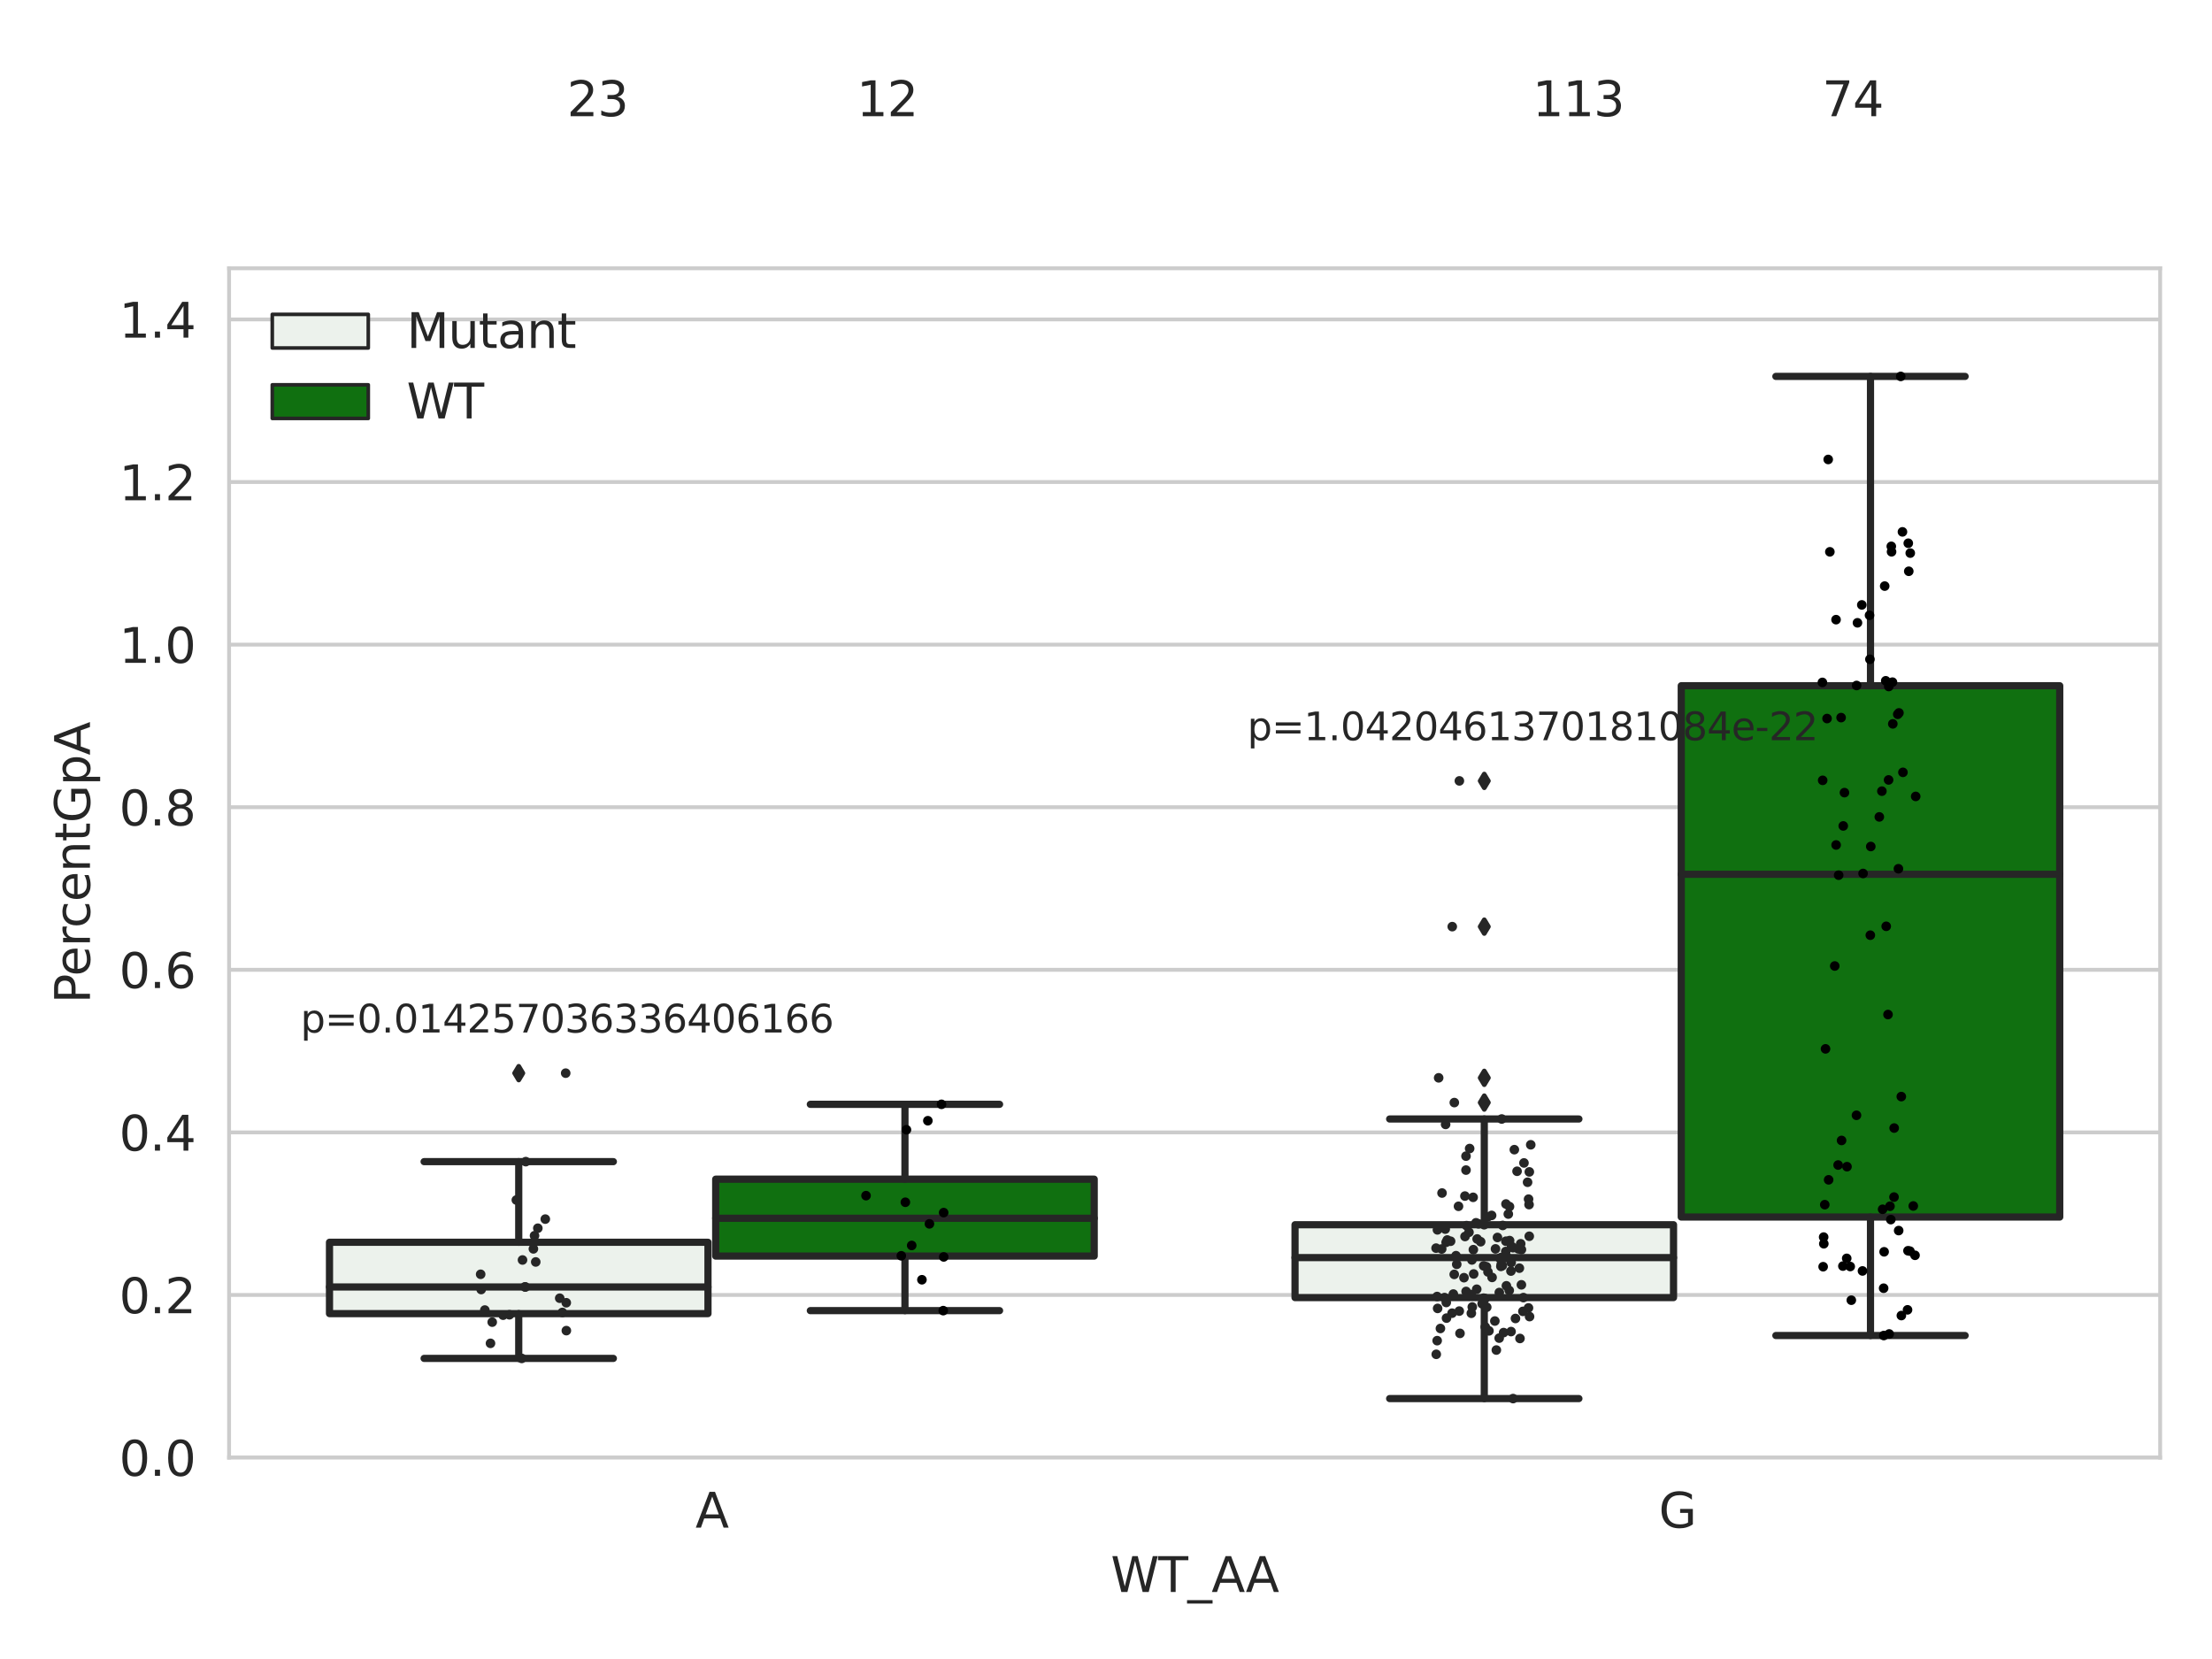 <?xml version="1.0" encoding="utf-8" standalone="no"?>
<!DOCTYPE svg PUBLIC "-//W3C//DTD SVG 1.1//EN"
  "http://www.w3.org/Graphics/SVG/1.1/DTD/svg11.dtd">
<svg xmlns:xlink="http://www.w3.org/1999/xlink" width="460.8pt" height="345.6pt" viewBox="0 0 460.8 345.6" xmlns="http://www.w3.org/2000/svg" version="1.1">
 <defs>
  <style type="text/css">*{stroke-linejoin: round; stroke-linecap: butt}</style>
 </defs>
 <g id="figure_1">
  <g id="patch_1">
   <path d="M 0 345.6 
L 460.8 345.6 
L 460.8 0 
L 0 0 
z
" style="fill: #ffffff"/>
  </g>
  <g id="axes_1">
   <g id="patch_2">
    <path d="M 47.72 303.64 
L 450 303.64 
L 450 55.889 
L 47.72 55.889 
z
" style="fill: #ffffff"/>
   </g>
   <g id="matplotlib.axis_1">
    <g id="xtick_1">
     <g id="text_1">
      <!-- A -->
      <g style="fill: #262626" transform="translate(144.87 318.238)scale(0.1 -0.1)">
       <defs>
        <path id="DejaVuSans-41" d="M 2188 4044 
L 1331 1722 
L 3047 1722 
L 2188 4044 
z
M 1831 4666 
L 2547 4666 
L 4325 0 
L 3669 0 
L 3244 1197 
L 1141 1197 
L 716 0 
L 50 0 
L 1831 4666 
z
" transform="scale(0.016)"/>
       </defs>
       <use xlink:href="#DejaVuSans-41"/>
      </g>
     </g>
    </g>
    <g id="xtick_2">
     <g id="text_2">
      <!-- G -->
      <g style="fill: #262626" transform="translate(345.556 318.238)scale(0.1 -0.1)">
       <defs>
        <path id="DejaVuSans-47" d="M 3809 666 
L 3809 1919 
L 2778 1919 
L 2778 2438 
L 4434 2438 
L 4434 434 
Q 4069 175 3628 42 
Q 3188 -91 2688 -91 
Q 1594 -91 976 548 
Q 359 1188 359 2328 
Q 359 3472 976 4111 
Q 1594 4750 2688 4750 
Q 3144 4750 3555 4637 
Q 3966 4525 4313 4306 
L 4313 3634 
Q 3963 3931 3569 4081 
Q 3175 4231 2741 4231 
Q 1884 4231 1454 3753 
Q 1025 3275 1025 2328 
Q 1025 1384 1454 906 
Q 1884 428 2741 428 
Q 3075 428 3337 486 
Q 3600 544 3809 666 
z
" transform="scale(0.016)"/>
       </defs>
       <use xlink:href="#DejaVuSans-47"/>
      </g>
     </g>
    </g>
    <g id="text_3">
     <!-- WT_AA -->
     <g style="fill: #262626" transform="translate(231.384 331.638)scale(0.1 -0.1)">
      <defs>
       <path id="DejaVuSans-57" d="M 213 4666 
L 850 4666 
L 1831 722 
L 2809 4666 
L 3519 4666 
L 4500 722 
L 5478 4666 
L 6119 4666 
L 4947 0 
L 4153 0 
L 3169 4050 
L 2175 0 
L 1381 0 
L 213 4666 
z
" transform="scale(0.016)"/>
       <path id="DejaVuSans-54" d="M -19 4666 
L 3928 4666 
L 3928 4134 
L 2272 4134 
L 2272 0 
L 1638 0 
L 1638 4134 
L -19 4134 
L -19 4666 
z
" transform="scale(0.016)"/>
       <path id="DejaVuSans-5f" d="M 3263 -1063 
L 3263 -1509 
L -63 -1509 
L -63 -1063 
L 3263 -1063 
z
" transform="scale(0.016)"/>
      </defs>
      <use xlink:href="#DejaVuSans-57"/>
      <use xlink:href="#DejaVuSans-54" x="98.877"/>
      <use xlink:href="#DejaVuSans-5f" x="159.961"/>
      <use xlink:href="#DejaVuSans-41" x="209.961"/>
      <use xlink:href="#DejaVuSans-41" x="281.119"/>
     </g>
    </g>
   </g>
   <g id="matplotlib.axis_2">
    <g id="ytick_1">
     <g id="line2d_1">
      <path d="M 47.72 303.64 
L 450 303.64 
" clip-path="url(#p8001ac0c06)" style="fill: none; stroke: #cccccc; stroke-width: 0.8; stroke-linecap: round"/>
     </g>
     <g id="text_4">
      <!-- 0.0 -->
      <g style="fill: #262626" transform="translate(24.817 307.439)scale(0.1 -0.1)">
       <defs>
        <path id="DejaVuSans-30" d="M 2034 4250 
Q 1547 4250 1301 3770 
Q 1056 3291 1056 2328 
Q 1056 1369 1301 889 
Q 1547 409 2034 409 
Q 2525 409 2770 889 
Q 3016 1369 3016 2328 
Q 3016 3291 2770 3770 
Q 2525 4250 2034 4250 
z
M 2034 4750 
Q 2819 4750 3233 4129 
Q 3647 3509 3647 2328 
Q 3647 1150 3233 529 
Q 2819 -91 2034 -91 
Q 1250 -91 836 529 
Q 422 1150 422 2328 
Q 422 3509 836 4129 
Q 1250 4750 2034 4750 
z
" transform="scale(0.016)"/>
        <path id="DejaVuSans-2e" d="M 684 794 
L 1344 794 
L 1344 0 
L 684 0 
L 684 794 
z
" transform="scale(0.016)"/>
       </defs>
       <use xlink:href="#DejaVuSans-30"/>
       <use xlink:href="#DejaVuSans-2e" x="63.623"/>
       <use xlink:href="#DejaVuSans-30" x="95.41"/>
      </g>
     </g>
    </g>
    <g id="ytick_2">
     <g id="line2d_2">
      <path d="M 47.72 269.769 
L 450 269.769 
" clip-path="url(#p8001ac0c06)" style="fill: none; stroke: #cccccc; stroke-width: 0.8; stroke-linecap: round"/>
     </g>
     <g id="text_5">
      <!-- 0.2 -->
      <g style="fill: #262626" transform="translate(24.817 273.568)scale(0.1 -0.1)">
       <defs>
        <path id="DejaVuSans-32" d="M 1228 531 
L 3431 531 
L 3431 0 
L 469 0 
L 469 531 
Q 828 903 1448 1529 
Q 2069 2156 2228 2338 
Q 2531 2678 2651 2914 
Q 2772 3150 2772 3378 
Q 2772 3750 2511 3984 
Q 2250 4219 1831 4219 
Q 1534 4219 1204 4116 
Q 875 4013 500 3803 
L 500 4441 
Q 881 4594 1212 4672 
Q 1544 4750 1819 4750 
Q 2544 4750 2975 4387 
Q 3406 4025 3406 3419 
Q 3406 3131 3298 2873 
Q 3191 2616 2906 2266 
Q 2828 2175 2409 1742 
Q 1991 1309 1228 531 
z
" transform="scale(0.016)"/>
       </defs>
       <use xlink:href="#DejaVuSans-30"/>
       <use xlink:href="#DejaVuSans-2e" x="63.623"/>
       <use xlink:href="#DejaVuSans-32" x="95.41"/>
      </g>
     </g>
    </g>
    <g id="ytick_3">
     <g id="line2d_3">
      <path d="M 47.72 235.898 
L 450 235.898 
" clip-path="url(#p8001ac0c06)" style="fill: none; stroke: #cccccc; stroke-width: 0.8; stroke-linecap: round"/>
     </g>
     <g id="text_6">
      <!-- 0.4 -->
      <g style="fill: #262626" transform="translate(24.817 239.697)scale(0.1 -0.1)">
       <defs>
        <path id="DejaVuSans-34" d="M 2419 4116 
L 825 1625 
L 2419 1625 
L 2419 4116 
z
M 2253 4666 
L 3047 4666 
L 3047 1625 
L 3713 1625 
L 3713 1100 
L 3047 1100 
L 3047 0 
L 2419 0 
L 2419 1100 
L 313 1100 
L 313 1709 
L 2253 4666 
z
" transform="scale(0.016)"/>
       </defs>
       <use xlink:href="#DejaVuSans-30"/>
       <use xlink:href="#DejaVuSans-2e" x="63.623"/>
       <use xlink:href="#DejaVuSans-34" x="95.41"/>
      </g>
     </g>
    </g>
    <g id="ytick_4">
     <g id="line2d_4">
      <path d="M 47.72 202.026 
L 450 202.026 
" clip-path="url(#p8001ac0c06)" style="fill: none; stroke: #cccccc; stroke-width: 0.8; stroke-linecap: round"/>
     </g>
     <g id="text_7">
      <!-- 0.6 -->
      <g style="fill: #262626" transform="translate(24.817 205.826)scale(0.1 -0.1)">
       <defs>
        <path id="DejaVuSans-36" d="M 2113 2584 
Q 1688 2584 1439 2293 
Q 1191 2003 1191 1497 
Q 1191 994 1439 701 
Q 1688 409 2113 409 
Q 2538 409 2786 701 
Q 3034 994 3034 1497 
Q 3034 2003 2786 2293 
Q 2538 2584 2113 2584 
z
M 3366 4563 
L 3366 3988 
Q 3128 4100 2886 4159 
Q 2644 4219 2406 4219 
Q 1781 4219 1451 3797 
Q 1122 3375 1075 2522 
Q 1259 2794 1537 2939 
Q 1816 3084 2150 3084 
Q 2853 3084 3261 2657 
Q 3669 2231 3669 1497 
Q 3669 778 3244 343 
Q 2819 -91 2113 -91 
Q 1303 -91 875 529 
Q 447 1150 447 2328 
Q 447 3434 972 4092 
Q 1497 4750 2381 4750 
Q 2619 4750 2861 4703 
Q 3103 4656 3366 4563 
z
" transform="scale(0.016)"/>
       </defs>
       <use xlink:href="#DejaVuSans-30"/>
       <use xlink:href="#DejaVuSans-2e" x="63.623"/>
       <use xlink:href="#DejaVuSans-36" x="95.41"/>
      </g>
     </g>
    </g>
    <g id="ytick_5">
     <g id="line2d_5">
      <path d="M 47.72 168.155 
L 450 168.155 
" clip-path="url(#p8001ac0c06)" style="fill: none; stroke: #cccccc; stroke-width: 0.8; stroke-linecap: round"/>
     </g>
     <g id="text_8">
      <!-- 0.8 -->
      <g style="fill: #262626" transform="translate(24.817 171.954)scale(0.1 -0.1)">
       <defs>
        <path id="DejaVuSans-38" d="M 2034 2216 
Q 1584 2216 1326 1975 
Q 1069 1734 1069 1313 
Q 1069 891 1326 650 
Q 1584 409 2034 409 
Q 2484 409 2743 651 
Q 3003 894 3003 1313 
Q 3003 1734 2745 1975 
Q 2488 2216 2034 2216 
z
M 1403 2484 
Q 997 2584 770 2862 
Q 544 3141 544 3541 
Q 544 4100 942 4425 
Q 1341 4750 2034 4750 
Q 2731 4750 3128 4425 
Q 3525 4100 3525 3541 
Q 3525 3141 3298 2862 
Q 3072 2584 2669 2484 
Q 3125 2378 3379 2068 
Q 3634 1759 3634 1313 
Q 3634 634 3220 271 
Q 2806 -91 2034 -91 
Q 1263 -91 848 271 
Q 434 634 434 1313 
Q 434 1759 690 2068 
Q 947 2378 1403 2484 
z
M 1172 3481 
Q 1172 3119 1398 2916 
Q 1625 2713 2034 2713 
Q 2441 2713 2670 2916 
Q 2900 3119 2900 3481 
Q 2900 3844 2670 4047 
Q 2441 4250 2034 4250 
Q 1625 4250 1398 4047 
Q 1172 3844 1172 3481 
z
" transform="scale(0.016)"/>
       </defs>
       <use xlink:href="#DejaVuSans-30"/>
       <use xlink:href="#DejaVuSans-2e" x="63.623"/>
       <use xlink:href="#DejaVuSans-38" x="95.41"/>
      </g>
     </g>
    </g>
    <g id="ytick_6">
     <g id="line2d_6">
      <path d="M 47.72 134.284 
L 450 134.284 
" clip-path="url(#p8001ac0c06)" style="fill: none; stroke: #cccccc; stroke-width: 0.8; stroke-linecap: round"/>
     </g>
     <g id="text_9">
      <!-- 1.0 -->
      <g style="fill: #262626" transform="translate(24.817 138.083)scale(0.1 -0.1)">
       <defs>
        <path id="DejaVuSans-31" d="M 794 531 
L 1825 531 
L 1825 4091 
L 703 3866 
L 703 4441 
L 1819 4666 
L 2450 4666 
L 2450 531 
L 3481 531 
L 3481 0 
L 794 0 
L 794 531 
z
" transform="scale(0.016)"/>
       </defs>
       <use xlink:href="#DejaVuSans-31"/>
       <use xlink:href="#DejaVuSans-2e" x="63.623"/>
       <use xlink:href="#DejaVuSans-30" x="95.41"/>
      </g>
     </g>
    </g>
    <g id="ytick_7">
     <g id="line2d_7">
      <path d="M 47.72 100.413 
L 450 100.413 
" clip-path="url(#p8001ac0c06)" style="fill: none; stroke: #cccccc; stroke-width: 0.8; stroke-linecap: round"/>
     </g>
     <g id="text_10">
      <!-- 1.2 -->
      <g style="fill: #262626" transform="translate(24.817 104.212)scale(0.1 -0.1)">
       <use xlink:href="#DejaVuSans-31"/>
       <use xlink:href="#DejaVuSans-2e" x="63.623"/>
       <use xlink:href="#DejaVuSans-32" x="95.41"/>
      </g>
     </g>
    </g>
    <g id="ytick_8">
     <g id="line2d_8">
      <path d="M 47.72 66.541 
L 450 66.541 
" clip-path="url(#p8001ac0c06)" style="fill: none; stroke: #cccccc; stroke-width: 0.8; stroke-linecap: round"/>
     </g>
     <g id="text_11">
      <!-- 1.4 -->
      <g style="fill: #262626" transform="translate(24.817 70.341)scale(0.1 -0.1)">
       <use xlink:href="#DejaVuSans-31"/>
       <use xlink:href="#DejaVuSans-2e" x="63.623"/>
       <use xlink:href="#DejaVuSans-34" x="95.41"/>
      </g>
     </g>
    </g>
    <g id="text_12">
     <!-- PercentGpA -->
     <g style="fill: #262626" transform="translate(18.737 209.041)rotate(-90)scale(0.1 -0.1)">
      <defs>
       <path id="DejaVuSans-50" d="M 1259 4147 
L 1259 2394 
L 2053 2394 
Q 2494 2394 2734 2622 
Q 2975 2850 2975 3272 
Q 2975 3691 2734 3919 
Q 2494 4147 2053 4147 
L 1259 4147 
z
M 628 4666 
L 2053 4666 
Q 2838 4666 3239 4311 
Q 3641 3956 3641 3272 
Q 3641 2581 3239 2228 
Q 2838 1875 2053 1875 
L 1259 1875 
L 1259 0 
L 628 0 
L 628 4666 
z
" transform="scale(0.016)"/>
       <path id="DejaVuSans-65" d="M 3597 1894 
L 3597 1613 
L 953 1613 
Q 991 1019 1311 708 
Q 1631 397 2203 397 
Q 2534 397 2845 478 
Q 3156 559 3463 722 
L 3463 178 
Q 3153 47 2828 -22 
Q 2503 -91 2169 -91 
Q 1331 -91 842 396 
Q 353 884 353 1716 
Q 353 2575 817 3079 
Q 1281 3584 2069 3584 
Q 2775 3584 3186 3129 
Q 3597 2675 3597 1894 
z
M 3022 2063 
Q 3016 2534 2758 2815 
Q 2500 3097 2075 3097 
Q 1594 3097 1305 2825 
Q 1016 2553 972 2059 
L 3022 2063 
z
" transform="scale(0.016)"/>
       <path id="DejaVuSans-72" d="M 2631 2963 
Q 2534 3019 2420 3045 
Q 2306 3072 2169 3072 
Q 1681 3072 1420 2755 
Q 1159 2438 1159 1844 
L 1159 0 
L 581 0 
L 581 3500 
L 1159 3500 
L 1159 2956 
Q 1341 3275 1631 3429 
Q 1922 3584 2338 3584 
Q 2397 3584 2469 3576 
Q 2541 3569 2628 3553 
L 2631 2963 
z
" transform="scale(0.016)"/>
       <path id="DejaVuSans-63" d="M 3122 3366 
L 3122 2828 
Q 2878 2963 2633 3030 
Q 2388 3097 2138 3097 
Q 1578 3097 1268 2742 
Q 959 2388 959 1747 
Q 959 1106 1268 751 
Q 1578 397 2138 397 
Q 2388 397 2633 464 
Q 2878 531 3122 666 
L 3122 134 
Q 2881 22 2623 -34 
Q 2366 -91 2075 -91 
Q 1284 -91 818 406 
Q 353 903 353 1747 
Q 353 2603 823 3093 
Q 1294 3584 2113 3584 
Q 2378 3584 2631 3529 
Q 2884 3475 3122 3366 
z
" transform="scale(0.016)"/>
       <path id="DejaVuSans-6e" d="M 3513 2113 
L 3513 0 
L 2938 0 
L 2938 2094 
Q 2938 2591 2744 2837 
Q 2550 3084 2163 3084 
Q 1697 3084 1428 2787 
Q 1159 2491 1159 1978 
L 1159 0 
L 581 0 
L 581 3500 
L 1159 3500 
L 1159 2956 
Q 1366 3272 1645 3428 
Q 1925 3584 2291 3584 
Q 2894 3584 3203 3211 
Q 3513 2838 3513 2113 
z
" transform="scale(0.016)"/>
       <path id="DejaVuSans-74" d="M 1172 4494 
L 1172 3500 
L 2356 3500 
L 2356 3053 
L 1172 3053 
L 1172 1153 
Q 1172 725 1289 603 
Q 1406 481 1766 481 
L 2356 481 
L 2356 0 
L 1766 0 
Q 1100 0 847 248 
Q 594 497 594 1153 
L 594 3053 
L 172 3053 
L 172 3500 
L 594 3500 
L 594 4494 
L 1172 4494 
z
" transform="scale(0.016)"/>
       <path id="DejaVuSans-70" d="M 1159 525 
L 1159 -1331 
L 581 -1331 
L 581 3500 
L 1159 3500 
L 1159 2969 
Q 1341 3281 1617 3432 
Q 1894 3584 2278 3584 
Q 2916 3584 3314 3078 
Q 3713 2572 3713 1747 
Q 3713 922 3314 415 
Q 2916 -91 2278 -91 
Q 1894 -91 1617 61 
Q 1341 213 1159 525 
z
M 3116 1747 
Q 3116 2381 2855 2742 
Q 2594 3103 2138 3103 
Q 1681 3103 1420 2742 
Q 1159 2381 1159 1747 
Q 1159 1113 1420 752 
Q 1681 391 2138 391 
Q 2594 391 2855 752 
Q 3116 1113 3116 1747 
z
" transform="scale(0.016)"/>
      </defs>
      <use xlink:href="#DejaVuSans-50"/>
      <use xlink:href="#DejaVuSans-65" x="56.678"/>
      <use xlink:href="#DejaVuSans-72" x="118.201"/>
      <use xlink:href="#DejaVuSans-63" x="157.064"/>
      <use xlink:href="#DejaVuSans-65" x="212.045"/>
      <use xlink:href="#DejaVuSans-6e" x="273.568"/>
      <use xlink:href="#DejaVuSans-74" x="336.947"/>
      <use xlink:href="#DejaVuSans-47" x="376.156"/>
      <use xlink:href="#DejaVuSans-70" x="453.646"/>
      <use xlink:href="#DejaVuSans-41" x="517.123"/>
     </g>
    </g>
   </g>
   <g id="patch_3">
    <path d="M 68.639 273.649 
L 147.485 273.649 
L 147.485 258.788 
L 68.639 258.788 
L 68.639 273.649 
z
" clip-path="url(#p8001ac0c06)" style="fill: #ecf2ec; stroke: #262626; stroke-width: 1.5; stroke-linejoin: miter"/>
   </g>
   <g id="patch_4">
    <path d="M 149.095 261.663 
L 227.941 261.663 
L 227.941 245.643 
L 149.095 245.643 
L 149.095 261.663 
z
" clip-path="url(#p8001ac0c06)" style="fill: #107010; stroke: #262626; stroke-width: 1.5; stroke-linejoin: miter"/>
   </g>
   <g id="patch_5">
    <path d="M 269.779 270.312 
L 348.625 270.312 
L 348.625 255.133 
L 269.779 255.133 
L 269.779 270.312 
z
" clip-path="url(#p8001ac0c06)" style="fill: #ecf2ec; stroke: #262626; stroke-width: 1.5; stroke-linejoin: miter"/>
   </g>
   <g id="patch_6">
    <path d="M 350.235 253.529 
L 429.081 253.529 
L 429.081 142.851 
L 350.235 142.851 
L 350.235 253.529 
z
" clip-path="url(#p8001ac0c06)" style="fill: #107010; stroke: #262626; stroke-width: 1.5; stroke-linejoin: miter"/>
   </g>
   <g id="patch_7">
    <path d="M 148.29 303.64 
L 148.29 303.64 
L 148.29 303.64 
L 148.29 303.64 
z
" clip-path="url(#p8001ac0c06)" style="fill: #ecf2ec; stroke: #262626; stroke-width: 0.75; stroke-linejoin: miter"/>
   </g>
   <g id="patch_8">
    <path d="M 148.29 303.64 
L 148.29 303.64 
L 148.29 303.64 
L 148.29 303.64 
z
" clip-path="url(#p8001ac0c06)" style="fill: #107010; stroke: #262626; stroke-width: 0.75; stroke-linejoin: miter"/>
   </g>
   <g id="PathCollection_1"/>
   <g id="PathCollection_2"/>
   <g id="line2d_9">
    <path d="M 108.062 273.649 
L 108.062 282.981 
" clip-path="url(#p8001ac0c06)" style="fill: none; stroke: #262626; stroke-width: 1.5; stroke-linecap: round"/>
   </g>
   <g id="line2d_10">
    <path d="M 108.062 258.788 
L 108.062 241.991 
" clip-path="url(#p8001ac0c06)" style="fill: none; stroke: #262626; stroke-width: 1.5; stroke-linecap: round"/>
   </g>
   <g id="line2d_11">
    <path d="M 88.35 282.981 
L 127.774 282.981 
" clip-path="url(#p8001ac0c06)" style="fill: none; stroke: #262626; stroke-width: 1.5; stroke-linecap: round"/>
   </g>
   <g id="line2d_12">
    <path d="M 88.35 241.991 
L 127.774 241.991 
" clip-path="url(#p8001ac0c06)" style="fill: none; stroke: #262626; stroke-width: 1.5; stroke-linecap: round"/>
   </g>
   <g id="line2d_13">
    <defs>
     <path id="mafe3907865" d="M -0 1.414 
L 0.849 0 
L 0 -1.414 
L -0.849 -0 
z
" style="stroke: #262626; stroke-linejoin: miter"/>
    </defs>
    <g clip-path="url(#p8001ac0c06)">
     <use xlink:href="#mafe3907865" x="108.062" y="223.558" style="fill: #262626; stroke: #262626; stroke-linejoin: miter"/>
    </g>
   </g>
   <g id="line2d_14">
    <path d="M 188.518 261.663 
L 188.518 273.029 
" clip-path="url(#p8001ac0c06)" style="fill: none; stroke: #262626; stroke-width: 1.5; stroke-linecap: round"/>
   </g>
   <g id="line2d_15">
    <path d="M 188.518 245.643 
L 188.518 230.05 
" clip-path="url(#p8001ac0c06)" style="fill: none; stroke: #262626; stroke-width: 1.5; stroke-linecap: round"/>
   </g>
   <g id="line2d_16">
    <path d="M 168.806 273.029 
L 208.23 273.029 
" clip-path="url(#p8001ac0c06)" style="fill: none; stroke: #262626; stroke-width: 1.5; stroke-linecap: round"/>
   </g>
   <g id="line2d_17">
    <path d="M 168.806 230.05 
L 208.23 230.05 
" clip-path="url(#p8001ac0c06)" style="fill: none; stroke: #262626; stroke-width: 1.5; stroke-linecap: round"/>
   </g>
   <g id="line2d_18"/>
   <g id="line2d_19">
    <path d="M 309.202 270.312 
L 309.202 291.351 
" clip-path="url(#p8001ac0c06)" style="fill: none; stroke: #262626; stroke-width: 1.5; stroke-linecap: round"/>
   </g>
   <g id="line2d_20">
    <path d="M 309.202 255.133 
L 309.202 233.108 
" clip-path="url(#p8001ac0c06)" style="fill: none; stroke: #262626; stroke-width: 1.5; stroke-linecap: round"/>
   </g>
   <g id="line2d_21">
    <path d="M 289.49 291.351 
L 328.914 291.351 
" clip-path="url(#p8001ac0c06)" style="fill: none; stroke: #262626; stroke-width: 1.5; stroke-linecap: round"/>
   </g>
   <g id="line2d_22">
    <path d="M 289.49 233.108 
L 328.914 233.108 
" clip-path="url(#p8001ac0c06)" style="fill: none; stroke: #262626; stroke-width: 1.5; stroke-linecap: round"/>
   </g>
   <g id="line2d_23">
    <g clip-path="url(#p8001ac0c06)">
     <use xlink:href="#mafe3907865" x="309.202" y="224.531" style="fill: #262626; stroke: #262626; stroke-linejoin: miter"/>
     <use xlink:href="#mafe3907865" x="309.202" y="229.687" style="fill: #262626; stroke: #262626; stroke-linejoin: miter"/>
     <use xlink:href="#mafe3907865" x="309.202" y="193.035" style="fill: #262626; stroke: #262626; stroke-linejoin: miter"/>
     <use xlink:href="#mafe3907865" x="309.202" y="162.674" style="fill: #262626; stroke: #262626; stroke-linejoin: miter"/>
    </g>
   </g>
   <g id="line2d_24">
    <path d="M 389.658 253.529 
L 389.658 278.214 
" clip-path="url(#p8001ac0c06)" style="fill: none; stroke: #262626; stroke-width: 1.5; stroke-linecap: round"/>
   </g>
   <g id="line2d_25">
    <path d="M 389.658 142.851 
L 389.658 78.412 
" clip-path="url(#p8001ac0c06)" style="fill: none; stroke: #262626; stroke-width: 1.5; stroke-linecap: round"/>
   </g>
   <g id="line2d_26">
    <path d="M 369.946 278.214 
L 409.37 278.214 
" clip-path="url(#p8001ac0c06)" style="fill: none; stroke: #262626; stroke-width: 1.5; stroke-linecap: round"/>
   </g>
   <g id="line2d_27">
    <path d="M 369.946 78.412 
L 409.37 78.412 
" clip-path="url(#p8001ac0c06)" style="fill: none; stroke: #262626; stroke-width: 1.5; stroke-linecap: round"/>
   </g>
   <g id="line2d_28"/>
   <g id="line2d_29">
    <path d="M 68.639 268.105 
L 147.485 268.105 
" clip-path="url(#p8001ac0c06)" style="fill: none; stroke: #262626; stroke-width: 1.5; stroke-linecap: round"/>
   </g>
   <g id="line2d_30">
    <path d="M 149.095 253.782 
L 227.941 253.782 
" clip-path="url(#p8001ac0c06)" style="fill: none; stroke: #262626; stroke-width: 1.5; stroke-linecap: round"/>
   </g>
   <g id="line2d_31">
    <path d="M 269.779 261.984 
L 348.625 261.984 
" clip-path="url(#p8001ac0c06)" style="fill: none; stroke: #262626; stroke-width: 1.5; stroke-linecap: round"/>
   </g>
   <g id="line2d_32">
    <path d="M 350.235 182.136 
L 429.081 182.136 
" clip-path="url(#p8001ac0c06)" style="fill: none; stroke: #262626; stroke-width: 1.5; stroke-linecap: round"/>
   </g>
   <g id="patch_9">
    <path d="M 47.72 303.64 
L 47.72 55.889 
" style="fill: none; stroke: #cccccc; stroke-width: 0.8; stroke-linejoin: miter; stroke-linecap: square"/>
   </g>
   <g id="patch_10">
    <path d="M 450 303.64 
L 450 55.889 
" style="fill: none; stroke: #cccccc; stroke-width: 0.8; stroke-linejoin: miter; stroke-linecap: square"/>
   </g>
   <g id="patch_11">
    <path d="M 47.72 303.64 
L 450 303.64 
" style="fill: none; stroke: #cccccc; stroke-width: 0.8; stroke-linejoin: miter; stroke-linecap: square"/>
   </g>
   <g id="patch_12">
    <path d="M 47.72 55.889 
L 450 55.889 
" style="fill: none; stroke: #cccccc; stroke-width: 0.8; stroke-linejoin: miter; stroke-linecap: square"/>
   </g>
   <g id="PathCollection_3">
    <defs>
     <path id="C0_0_108b34fdc1" d="M 0 1 
C 0.265 1 0.52 0.895 0.707 0.707 
C 0.895 0.52 1 0.265 1 -0 
C 1 -0.265 0.895 -0.52 0.707 -0.707 
C 0.52 -0.895 0.265 -1 0 -1 
C -0.265 -1 -0.52 -0.895 -0.707 -0.707 
C -0.895 -0.52 -1 -0.265 -1 0 
C -1 0.265 -0.895 0.52 -0.707 0.707 
C -0.52 0.895 -0.265 1 0 1 
z
"/>
    </defs>
    <g clip-path="url(#p8001ac0c06)">
     <use xlink:href="#C0_0_108b34fdc1" x="113.595" y="253.962" style="fill: #262626"/>
    </g>
    <g clip-path="url(#p8001ac0c06)">
     <use xlink:href="#C0_0_108b34fdc1" x="116.6" y="270.44" style="fill: #262626"/>
    </g>
    <g clip-path="url(#p8001ac0c06)">
     <use xlink:href="#C0_0_108b34fdc1" x="109.359" y="268.078" style="fill: #262626"/>
    </g>
    <g clip-path="url(#p8001ac0c06)">
     <use xlink:href="#C0_0_108b34fdc1" x="117.963" y="271.385" style="fill: #262626"/>
    </g>
    <g clip-path="url(#p8001ac0c06)">
     <use xlink:href="#C0_0_108b34fdc1" x="117.149" y="273.409" style="fill: #262626"/>
    </g>
    <g clip-path="url(#p8001ac0c06)">
     <use xlink:href="#C0_0_108b34fdc1" x="102.178" y="279.842" style="fill: #262626"/>
    </g>
    <g clip-path="url(#p8001ac0c06)">
     <use xlink:href="#C0_0_108b34fdc1" x="111.117" y="260.161" style="fill: #262626"/>
    </g>
    <g clip-path="url(#p8001ac0c06)">
     <use xlink:href="#C0_0_108b34fdc1" x="108.848" y="262.478" style="fill: #262626"/>
    </g>
    <g clip-path="url(#p8001ac0c06)">
     <use xlink:href="#C0_0_108b34fdc1" x="117.844" y="223.558" style="fill: #262626"/>
    </g>
    <g clip-path="url(#p8001ac0c06)">
     <use xlink:href="#C0_0_108b34fdc1" x="104.808" y="273.976" style="fill: #262626"/>
    </g>
    <g clip-path="url(#p8001ac0c06)">
     <use xlink:href="#C0_0_108b34fdc1" x="108.683" y="282.981" style="fill: #262626"/>
    </g>
    <g clip-path="url(#p8001ac0c06)">
     <use xlink:href="#C0_0_108b34fdc1" x="106.125" y="273.89" style="fill: #262626"/>
    </g>
    <g clip-path="url(#p8001ac0c06)">
     <use xlink:href="#C0_0_108b34fdc1" x="109.453" y="268.105" style="fill: #262626"/>
    </g>
    <g clip-path="url(#p8001ac0c06)">
     <use xlink:href="#C0_0_108b34fdc1" x="111.605" y="262.887" style="fill: #262626"/>
    </g>
    <g clip-path="url(#p8001ac0c06)">
     <use xlink:href="#C0_0_108b34fdc1" x="112.039" y="255.86" style="fill: #262626"/>
    </g>
    <g clip-path="url(#p8001ac0c06)">
     <use xlink:href="#C0_0_108b34fdc1" x="107.565" y="249.984" style="fill: #262626"/>
    </g>
    <g clip-path="url(#p8001ac0c06)">
     <use xlink:href="#C0_0_108b34fdc1" x="109.528" y="241.991" style="fill: #262626"/>
    </g>
    <g clip-path="url(#p8001ac0c06)">
     <use xlink:href="#C0_0_108b34fdc1" x="100.24" y="268.632" style="fill: #262626"/>
    </g>
    <g clip-path="url(#p8001ac0c06)">
     <use xlink:href="#C0_0_108b34fdc1" x="102.539" y="275.424" style="fill: #262626"/>
    </g>
    <g clip-path="url(#p8001ac0c06)">
     <use xlink:href="#C0_0_108b34fdc1" x="101" y="272.906" style="fill: #262626"/>
    </g>
    <g clip-path="url(#p8001ac0c06)">
     <use xlink:href="#C0_0_108b34fdc1" x="100.129" y="265.457" style="fill: #262626"/>
    </g>
    <g clip-path="url(#p8001ac0c06)">
     <use xlink:href="#C0_0_108b34fdc1" x="117.983" y="277.195" style="fill: #262626"/>
    </g>
    <g clip-path="url(#p8001ac0c06)">
     <use xlink:href="#C0_0_108b34fdc1" x="111.352" y="257.415" style="fill: #262626"/>
    </g>
   </g>
   <g id="PathCollection_4">
    <defs>
     <path id="C1_0_6cd8a72306" d="M 0 1 
C 0.265 1 0.52 0.895 0.707 0.707 
C 0.895 0.52 1 0.265 1 -0 
C 1 -0.265 0.895 -0.52 0.707 -0.707 
C 0.52 -0.895 0.265 -1 0 -1 
C -0.265 -1 -0.52 -0.895 -0.707 -0.707 
C -0.895 -0.52 -1 -0.265 -1 0 
C -1 0.265 -0.895 0.52 -0.707 0.707 
C -0.52 0.895 -0.265 1 0 1 
z
"/>
    </defs>
    <g clip-path="url(#p8001ac0c06)">
     <use xlink:href="#C1_0_6cd8a72306" x="196.133" y="230.05"/>
    </g>
    <g clip-path="url(#p8001ac0c06)">
     <use xlink:href="#C1_0_6cd8a72306" x="193.289" y="233.468"/>
    </g>
    <g clip-path="url(#p8001ac0c06)">
     <use xlink:href="#C1_0_6cd8a72306" x="196.492" y="273.029"/>
    </g>
    <g clip-path="url(#p8001ac0c06)">
     <use xlink:href="#C1_0_6cd8a72306" x="188.83" y="235.349"/>
    </g>
    <g clip-path="url(#p8001ac0c06)">
     <use xlink:href="#C1_0_6cd8a72306" x="187.757" y="261.605"/>
    </g>
    <g clip-path="url(#p8001ac0c06)">
     <use xlink:href="#C1_0_6cd8a72306" x="192.054" y="266.596"/>
    </g>
    <g clip-path="url(#p8001ac0c06)">
     <use xlink:href="#C1_0_6cd8a72306" x="196.597" y="261.838"/>
    </g>
    <g clip-path="url(#p8001ac0c06)">
     <use xlink:href="#C1_0_6cd8a72306" x="193.619" y="254.954"/>
    </g>
    <g clip-path="url(#p8001ac0c06)">
     <use xlink:href="#C1_0_6cd8a72306" x="196.581" y="252.61"/>
    </g>
    <g clip-path="url(#p8001ac0c06)">
     <use xlink:href="#C1_0_6cd8a72306" x="180.409" y="249.075"/>
    </g>
    <g clip-path="url(#p8001ac0c06)">
     <use xlink:href="#C1_0_6cd8a72306" x="188.603" y="250.452"/>
    </g>
    <g clip-path="url(#p8001ac0c06)">
     <use xlink:href="#C1_0_6cd8a72306" x="189.924" y="259.452"/>
    </g>
   </g>
   <g id="PathCollection_5">
    <defs>
     <path id="C2_0_354e583284" d="M 0 1 
C 0.265 1 0.52 0.895 0.707 0.707 
C 0.895 0.52 1 0.265 1 -0 
C 1 -0.265 0.895 -0.52 0.707 -0.707 
C 0.52 -0.895 0.265 -1 0 -1 
C -0.265 -1 -0.52 -0.895 -0.707 -0.707 
C -0.895 -0.52 -1 -0.265 -1 0 
C -1 0.265 -0.895 0.52 -0.707 0.707 
C -0.52 0.895 -0.265 1 0 1 
z
"/>
    </defs>
    <g clip-path="url(#p8001ac0c06)">
     <use xlink:href="#C2_0_354e583284" x="304.144" y="277.768" style="fill: #262626"/>
    </g>
    <g clip-path="url(#p8001ac0c06)">
     <use xlink:href="#C2_0_354e583284" x="301.072" y="256.044" style="fill: #262626"/>
    </g>
    <g clip-path="url(#p8001ac0c06)">
     <use xlink:href="#C2_0_354e583284" x="318.53" y="250.942" style="fill: #262626"/>
    </g>
    <g clip-path="url(#p8001ac0c06)">
     <use xlink:href="#C2_0_354e583284" x="317.357" y="270.312" style="fill: #262626"/>
    </g>
    <g clip-path="url(#p8001ac0c06)">
     <use xlink:href="#C2_0_354e583284" x="314.781" y="277.392" style="fill: #262626"/>
    </g>
    <g clip-path="url(#p8001ac0c06)">
     <use xlink:href="#C2_0_354e583284" x="305.192" y="257.587" style="fill: #262626"/>
    </g>
    <g clip-path="url(#p8001ac0c06)">
     <use xlink:href="#C2_0_354e583284" x="318.882" y="238.481" style="fill: #262626"/>
    </g>
    <g clip-path="url(#p8001ac0c06)">
     <use xlink:href="#C2_0_354e583284" x="299.699" y="224.531" style="fill: #262626"/>
    </g>
    <g clip-path="url(#p8001ac0c06)">
     <use xlink:href="#C2_0_354e583284" x="312.473" y="262.139" style="fill: #262626"/>
    </g>
    <g clip-path="url(#p8001ac0c06)">
     <use xlink:href="#C2_0_354e583284" x="301.285" y="271.331" style="fill: #262626"/>
    </g>
    <g clip-path="url(#p8001ac0c06)">
     <use xlink:href="#C2_0_354e583284" x="309.94" y="253.488" style="fill: #262626"/>
    </g>
    <g clip-path="url(#p8001ac0c06)">
     <use xlink:href="#C2_0_354e583284" x="306.627" y="262.472" style="fill: #262626"/>
    </g>
    <g clip-path="url(#p8001ac0c06)">
     <use xlink:href="#C2_0_354e583284" x="313.229" y="277.603" style="fill: #262626"/>
    </g>
    <g clip-path="url(#p8001ac0c06)">
     <use xlink:href="#C2_0_354e583284" x="312.331" y="269.254" style="fill: #262626"/>
    </g>
    <g clip-path="url(#p8001ac0c06)">
     <use xlink:href="#C2_0_354e583284" x="309.369" y="270.513" style="fill: #262626"/>
    </g>
    <g clip-path="url(#p8001ac0c06)">
     <use xlink:href="#C2_0_354e583284" x="312.674" y="261.99" style="fill: #262626"/>
    </g>
    <g clip-path="url(#p8001ac0c06)">
     <use xlink:href="#C2_0_354e583284" x="318.587" y="244.127" style="fill: #262626"/>
    </g>
    <g clip-path="url(#p8001ac0c06)">
     <use xlink:href="#C2_0_354e583284" x="306.927" y="260.327" style="fill: #262626"/>
    </g>
    <g clip-path="url(#p8001ac0c06)">
     <use xlink:href="#C2_0_354e583284" x="316.639" y="278.828" style="fill: #262626"/>
    </g>
    <g clip-path="url(#p8001ac0c06)">
     <use xlink:href="#C2_0_354e583284" x="299.377" y="270.087" style="fill: #262626"/>
    </g>
    <g clip-path="url(#p8001ac0c06)">
     <use xlink:href="#C2_0_354e583284" x="314.759" y="264.786" style="fill: #262626"/>
    </g>
    <g clip-path="url(#p8001ac0c06)">
     <use xlink:href="#C2_0_354e583284" x="312.309" y="278.756" style="fill: #262626"/>
    </g>
    <g clip-path="url(#p8001ac0c06)">
     <use xlink:href="#C2_0_354e583284" x="315.205" y="291.351" style="fill: #262626"/>
    </g>
    <g clip-path="url(#p8001ac0c06)">
     <use xlink:href="#C2_0_354e583284" x="314.48" y="258.436" style="fill: #262626"/>
    </g>
    <g clip-path="url(#p8001ac0c06)">
     <use xlink:href="#C2_0_354e583284" x="306.015" y="256.699" style="fill: #262626"/>
    </g>
    <g clip-path="url(#p8001ac0c06)">
     <use xlink:href="#C2_0_354e583284" x="306.501" y="269.673" style="fill: #262626"/>
    </g>
    <g clip-path="url(#p8001ac0c06)">
     <use xlink:href="#C2_0_354e583284" x="313.723" y="250.813" style="fill: #262626"/>
    </g>
    <g clip-path="url(#p8001ac0c06)">
     <use xlink:href="#C2_0_354e583284" x="299.199" y="282.127" style="fill: #262626"/>
    </g>
    <g clip-path="url(#p8001ac0c06)">
     <use xlink:href="#C2_0_354e583284" x="303.465" y="263.381" style="fill: #262626"/>
    </g>
    <g clip-path="url(#p8001ac0c06)">
     <use xlink:href="#C2_0_354e583284" x="311.538" y="260.165" style="fill: #262626"/>
    </g>
    <g clip-path="url(#p8001ac0c06)">
     <use xlink:href="#C2_0_354e583284" x="301.491" y="258.312" style="fill: #262626"/>
    </g>
    <g clip-path="url(#p8001ac0c06)">
     <use xlink:href="#C2_0_354e583284" x="314.879" y="259.653" style="fill: #262626"/>
    </g>
    <g clip-path="url(#p8001ac0c06)">
     <use xlink:href="#C2_0_354e583284" x="306.506" y="273.576" style="fill: #262626"/>
    </g>
    <g clip-path="url(#p8001ac0c06)">
     <use xlink:href="#C2_0_354e583284" x="307.999" y="254.948" style="fill: #262626"/>
    </g>
    <g clip-path="url(#p8001ac0c06)">
     <use xlink:href="#C2_0_354e583284" x="299.388" y="279.282" style="fill: #262626"/>
    </g>
    <g clip-path="url(#p8001ac0c06)">
     <use xlink:href="#C2_0_354e583284" x="312.661" y="263.815" style="fill: #262626"/>
    </g>
    <g clip-path="url(#p8001ac0c06)">
     <use xlink:href="#C2_0_354e583284" x="313.704" y="258.567" style="fill: #262626"/>
    </g>
    <g clip-path="url(#p8001ac0c06)">
     <use xlink:href="#C2_0_354e583284" x="312.97" y="263.654" style="fill: #262626"/>
    </g>
    <g clip-path="url(#p8001ac0c06)">
     <use xlink:href="#C2_0_354e583284" x="303.314" y="261.579" style="fill: #262626"/>
    </g>
    <g clip-path="url(#p8001ac0c06)">
     <use xlink:href="#C2_0_354e583284" x="316.94" y="260.313" style="fill: #262626"/>
    </g>
    <g clip-path="url(#p8001ac0c06)">
     <use xlink:href="#C2_0_354e583284" x="316.934" y="267.65" style="fill: #262626"/>
    </g>
    <g clip-path="url(#p8001ac0c06)">
     <use xlink:href="#C2_0_354e583284" x="313.04" y="255.285" style="fill: #262626"/>
    </g>
    <g clip-path="url(#p8001ac0c06)">
     <use xlink:href="#C2_0_354e583284" x="300.065" y="276.746" style="fill: #262626"/>
    </g>
    <g clip-path="url(#p8001ac0c06)">
     <use xlink:href="#C2_0_354e583284" x="318.572" y="257.536" style="fill: #262626"/>
    </g>
    <g clip-path="url(#p8001ac0c06)">
     <use xlink:href="#C2_0_354e583284" x="308.448" y="258.673" style="fill: #262626"/>
    </g>
    <g clip-path="url(#p8001ac0c06)">
     <use xlink:href="#C2_0_354e583284" x="305.51" y="255.32" style="fill: #262626"/>
    </g>
    <g clip-path="url(#p8001ac0c06)">
     <use xlink:href="#C2_0_354e583284" x="307.476" y="254.729" style="fill: #262626"/>
    </g>
    <g clip-path="url(#p8001ac0c06)">
     <use xlink:href="#C2_0_354e583284" x="316.787" y="259.103" style="fill: #262626"/>
    </g>
    <g clip-path="url(#p8001ac0c06)">
     <use xlink:href="#C2_0_354e583284" x="317.249" y="273.184" style="fill: #262626"/>
    </g>
    <g clip-path="url(#p8001ac0c06)">
     <use xlink:href="#C2_0_354e583284" x="304.973" y="266.166" style="fill: #262626"/>
    </g>
    <g clip-path="url(#p8001ac0c06)">
     <use xlink:href="#C2_0_354e583284" x="314.807" y="263.009" style="fill: #262626"/>
    </g>
    <g clip-path="url(#p8001ac0c06)">
     <use xlink:href="#C2_0_354e583284" x="309.076" y="263.703" style="fill: #262626"/>
    </g>
    <g clip-path="url(#p8001ac0c06)">
     <use xlink:href="#C2_0_354e583284" x="305.395" y="240.844" style="fill: #262626"/>
    </g>
    <g clip-path="url(#p8001ac0c06)">
     <use xlink:href="#C2_0_354e583284" x="305.416" y="269.032" style="fill: #262626"/>
    </g>
    <g clip-path="url(#p8001ac0c06)">
     <use xlink:href="#C2_0_354e583284" x="315.173" y="259.923" style="fill: #262626"/>
    </g>
    <g clip-path="url(#p8001ac0c06)">
     <use xlink:href="#C2_0_354e583284" x="316.512" y="264.182" style="fill: #262626"/>
    </g>
    <g clip-path="url(#p8001ac0c06)">
     <use xlink:href="#C2_0_354e583284" x="300.925" y="270.308" style="fill: #262626"/>
    </g>
    <g clip-path="url(#p8001ac0c06)">
     <use xlink:href="#C2_0_354e583284" x="313.988" y="261.984" style="fill: #262626"/>
    </g>
    <g clip-path="url(#p8001ac0c06)">
     <use xlink:href="#C2_0_354e583284" x="318.635" y="274.272" style="fill: #262626"/>
    </g>
    <g clip-path="url(#p8001ac0c06)">
     <use xlink:href="#C2_0_354e583284" x="302.496" y="273.559" style="fill: #262626"/>
    </g>
    <g clip-path="url(#p8001ac0c06)">
     <use xlink:href="#C2_0_354e583284" x="311.407" y="275.194" style="fill: #262626"/>
    </g>
    <g clip-path="url(#p8001ac0c06)">
     <use xlink:href="#C2_0_354e583284" x="302.186" y="258.573" style="fill: #262626"/>
    </g>
    <g clip-path="url(#p8001ac0c06)">
     <use xlink:href="#C2_0_354e583284" x="302.962" y="229.687" style="fill: #262626"/>
    </g>
    <g clip-path="url(#p8001ac0c06)">
     <use xlink:href="#C2_0_354e583284" x="311.716" y="281.239" style="fill: #262626"/>
    </g>
    <g clip-path="url(#p8001ac0c06)">
     <use xlink:href="#C2_0_354e583284" x="299.485" y="272.565" style="fill: #262626"/>
    </g>
    <g clip-path="url(#p8001ac0c06)">
     <use xlink:href="#C2_0_354e583284" x="310.829" y="266.111" style="fill: #262626"/>
    </g>
    <g clip-path="url(#p8001ac0c06)">
     <use xlink:href="#C2_0_354e583284" x="302.532" y="193.035" style="fill: #262626"/>
    </g>
    <g clip-path="url(#p8001ac0c06)">
     <use xlink:href="#C2_0_354e583284" x="309.717" y="272.314" style="fill: #262626"/>
    </g>
    <g clip-path="url(#p8001ac0c06)">
     <use xlink:href="#C2_0_354e583284" x="303.993" y="273.124" style="fill: #262626"/>
    </g>
    <g clip-path="url(#p8001ac0c06)">
     <use xlink:href="#C2_0_354e583284" x="318.429" y="249.802" style="fill: #262626"/>
    </g>
    <g clip-path="url(#p8001ac0c06)">
     <use xlink:href="#C2_0_354e583284" x="306.705" y="272.271" style="fill: #262626"/>
    </g>
    <g clip-path="url(#p8001ac0c06)">
     <use xlink:href="#C2_0_354e583284" x="313.675" y="261.594" style="fill: #262626"/>
    </g>
    <g clip-path="url(#p8001ac0c06)">
     <use xlink:href="#C2_0_354e583284" x="310.177" y="277.243" style="fill: #262626"/>
    </g>
    <g clip-path="url(#p8001ac0c06)">
     <use xlink:href="#C2_0_354e583284" x="318.222" y="246.285" style="fill: #262626"/>
    </g>
    <g clip-path="url(#p8001ac0c06)">
     <use xlink:href="#C2_0_354e583284" x="315.467" y="239.494" style="fill: #262626"/>
    </g>
    <g clip-path="url(#p8001ac0c06)">
     <use xlink:href="#C2_0_354e583284" x="310.731" y="253.191" style="fill: #262626"/>
    </g>
    <g clip-path="url(#p8001ac0c06)">
     <use xlink:href="#C2_0_354e583284" x="309.056" y="270.429" style="fill: #262626"/>
    </g>
    <g clip-path="url(#p8001ac0c06)">
     <use xlink:href="#C2_0_354e583284" x="301.335" y="274.587" style="fill: #262626"/>
    </g>
    <g clip-path="url(#p8001ac0c06)">
     <use xlink:href="#C2_0_354e583284" x="301.147" y="234.235" style="fill: #262626"/>
    </g>
    <g clip-path="url(#p8001ac0c06)">
     <use xlink:href="#C2_0_354e583284" x="307.63" y="268.57" style="fill: #262626"/>
    </g>
    <g clip-path="url(#p8001ac0c06)">
     <use xlink:href="#C2_0_354e583284" x="309.654" y="263.888" style="fill: #262626"/>
    </g>
    <g clip-path="url(#p8001ac0c06)">
     <use xlink:href="#C2_0_354e583284" x="315.699" y="274.663" style="fill: #262626"/>
    </g>
    <g clip-path="url(#p8001ac0c06)">
     <use xlink:href="#C2_0_354e583284" x="309.175" y="255.133" style="fill: #262626"/>
    </g>
    <g clip-path="url(#p8001ac0c06)">
     <use xlink:href="#C2_0_354e583284" x="307.718" y="258.099" style="fill: #262626"/>
    </g>
    <g clip-path="url(#p8001ac0c06)">
     <use xlink:href="#C2_0_354e583284" x="313.81" y="267.856" style="fill: #262626"/>
    </g>
    <g clip-path="url(#p8001ac0c06)">
     <use xlink:href="#C2_0_354e583284" x="313.677" y="260.714" style="fill: #262626"/>
    </g>
    <g clip-path="url(#p8001ac0c06)">
     <use xlink:href="#C2_0_354e583284" x="312.75" y="263.343" style="fill: #262626"/>
    </g>
    <g clip-path="url(#p8001ac0c06)">
     <use xlink:href="#C2_0_354e583284" x="306.155" y="239.26" style="fill: #262626"/>
    </g>
    <g clip-path="url(#p8001ac0c06)">
     <use xlink:href="#C2_0_354e583284" x="314.456" y="251.356" style="fill: #262626"/>
    </g>
    <g clip-path="url(#p8001ac0c06)">
     <use xlink:href="#C2_0_354e583284" x="309.407" y="276.43" style="fill: #262626"/>
    </g>
    <g clip-path="url(#p8001ac0c06)">
     <use xlink:href="#C2_0_354e583284" x="303.833" y="251.295" style="fill: #262626"/>
    </g>
    <g clip-path="url(#p8001ac0c06)">
     <use xlink:href="#C2_0_354e583284" x="301.255" y="258.798" style="fill: #262626"/>
    </g>
    <g clip-path="url(#p8001ac0c06)">
     <use xlink:href="#C2_0_354e583284" x="308.754" y="271.601" style="fill: #262626"/>
    </g>
    <g clip-path="url(#p8001ac0c06)">
     <use xlink:href="#C2_0_354e583284" x="305.395" y="243.752" style="fill: #262626"/>
    </g>
    <g clip-path="url(#p8001ac0c06)">
     <use xlink:href="#C2_0_354e583284" x="314.209" y="252.91" style="fill: #262626"/>
    </g>
    <g clip-path="url(#p8001ac0c06)">
     <use xlink:href="#C2_0_354e583284" x="306.879" y="249.425" style="fill: #262626"/>
    </g>
    <g clip-path="url(#p8001ac0c06)">
     <use xlink:href="#C2_0_354e583284" x="311.949" y="257.787" style="fill: #262626"/>
    </g>
    <g clip-path="url(#p8001ac0c06)">
     <use xlink:href="#C2_0_354e583284" x="312.837" y="233.108" style="fill: #262626"/>
    </g>
    <g clip-path="url(#p8001ac0c06)">
     <use xlink:href="#C2_0_354e583284" x="318.41" y="272.462" style="fill: #262626"/>
    </g>
    <g clip-path="url(#p8001ac0c06)">
     <use xlink:href="#C2_0_354e583284" x="300.333" y="260.184" style="fill: #262626"/>
    </g>
    <g clip-path="url(#p8001ac0c06)">
     <use xlink:href="#C2_0_354e583284" x="304.015" y="162.674" style="fill: #262626"/>
    </g>
    <g clip-path="url(#p8001ac0c06)">
     <use xlink:href="#C2_0_354e583284" x="299.446" y="256.201" style="fill: #262626"/>
    </g>
    <g clip-path="url(#p8001ac0c06)">
     <use xlink:href="#C2_0_354e583284" x="299.161" y="260.008" style="fill: #262626"/>
    </g>
    <g clip-path="url(#p8001ac0c06)">
     <use xlink:href="#C2_0_354e583284" x="316.032" y="243.995" style="fill: #262626"/>
    </g>
    <g clip-path="url(#p8001ac0c06)">
     <use xlink:href="#C2_0_354e583284" x="317.47" y="242.261" style="fill: #262626"/>
    </g>
    <g clip-path="url(#p8001ac0c06)">
     <use xlink:href="#C2_0_354e583284" x="314.402" y="268.83" style="fill: #262626"/>
    </g>
    <g clip-path="url(#p8001ac0c06)">
     <use xlink:href="#C2_0_354e583284" x="306.994" y="265.389" style="fill: #262626"/>
    </g>
    <g clip-path="url(#p8001ac0c06)">
     <use xlink:href="#C2_0_354e583284" x="316.275" y="260.152" style="fill: #262626"/>
    </g>
    <g clip-path="url(#p8001ac0c06)">
     <use xlink:href="#C2_0_354e583284" x="300.401" y="248.53" style="fill: #262626"/>
    </g>
    <g clip-path="url(#p8001ac0c06)">
     <use xlink:href="#C2_0_354e583284" x="302.755" y="269.573" style="fill: #262626"/>
    </g>
    <g clip-path="url(#p8001ac0c06)">
     <use xlink:href="#C2_0_354e583284" x="309.973" y="264.963" style="fill: #262626"/>
    </g>
    <g clip-path="url(#p8001ac0c06)">
     <use xlink:href="#C2_0_354e583284" x="305.171" y="249.161" style="fill: #262626"/>
    </g>
    <g clip-path="url(#p8001ac0c06)">
     <use xlink:href="#C2_0_354e583284" x="302.943" y="265.478" style="fill: #262626"/>
    </g>
   </g>
   <g id="PathCollection_6">
    <defs>
     <path id="C3_0_bd9f64fa3f" d="M 0 1 
C 0.265 1 0.52 0.895 0.707 0.707 
C 0.895 0.52 1 0.265 1 -0 
C 1 -0.265 0.895 -0.52 0.707 -0.707 
C 0.52 -0.895 0.265 -1 0 -1 
C -0.265 -1 -0.52 -0.895 -0.707 -0.707 
C -0.895 -0.52 -1 -0.265 -1 0 
C -1 0.265 -0.895 0.52 -0.707 0.707 
C -0.52 0.895 -0.265 1 0 1 
z
"/>
    </defs>
    <g clip-path="url(#p8001ac0c06)">
     <use xlink:href="#C3_0_bd9f64fa3f" x="382.498" y="176.023"/>
    </g>
    <g clip-path="url(#p8001ac0c06)">
     <use xlink:href="#C3_0_bd9f64fa3f" x="399.073" y="165.908"/>
    </g>
    <g clip-path="url(#p8001ac0c06)">
     <use xlink:href="#C3_0_bd9f64fa3f" x="382.482" y="129.086"/>
    </g>
    <g clip-path="url(#p8001ac0c06)">
     <use xlink:href="#C3_0_bd9f64fa3f" x="395.528" y="256.352"/>
    </g>
    <g clip-path="url(#p8001ac0c06)">
     <use xlink:href="#C3_0_bd9f64fa3f" x="386.945" y="129.742"/>
    </g>
    <g clip-path="url(#p8001ac0c06)">
     <use xlink:href="#C3_0_bd9f64fa3f" x="382.915" y="242.694"/>
    </g>
    <g clip-path="url(#p8001ac0c06)">
     <use xlink:href="#C3_0_bd9f64fa3f" x="397.633" y="119.005"/>
    </g>
    <g clip-path="url(#p8001ac0c06)">
     <use xlink:href="#C3_0_bd9f64fa3f" x="389.623" y="194.817"/>
    </g>
    <g clip-path="url(#p8001ac0c06)">
     <use xlink:href="#C3_0_bd9f64fa3f" x="385.663" y="270.854"/>
    </g>
    <g clip-path="url(#p8001ac0c06)">
     <use xlink:href="#C3_0_bd9f64fa3f" x="393.307" y="211.346"/>
    </g>
    <g clip-path="url(#p8001ac0c06)">
     <use xlink:href="#C3_0_bd9f64fa3f" x="392.395" y="268.359"/>
    </g>
    <g clip-path="url(#p8001ac0c06)">
     <use xlink:href="#C3_0_bd9f64fa3f" x="392.185" y="251.916"/>
    </g>
    <g clip-path="url(#p8001ac0c06)">
     <use xlink:href="#C3_0_bd9f64fa3f" x="394.558" y="249.372"/>
    </g>
    <g clip-path="url(#p8001ac0c06)">
     <use xlink:href="#C3_0_bd9f64fa3f" x="380.133" y="250.954"/>
    </g>
    <g clip-path="url(#p8001ac0c06)">
     <use xlink:href="#C3_0_bd9f64fa3f" x="394.237" y="142.107"/>
    </g>
    <g clip-path="url(#p8001ac0c06)">
     <use xlink:href="#C3_0_bd9f64fa3f" x="387.85" y="126.01"/>
    </g>
    <g clip-path="url(#p8001ac0c06)">
     <use xlink:href="#C3_0_bd9f64fa3f" x="392.497" y="260.773"/>
    </g>
    <g clip-path="url(#p8001ac0c06)">
     <use xlink:href="#C3_0_bd9f64fa3f" x="384.706" y="262.14"/>
    </g>
    <g clip-path="url(#p8001ac0c06)">
     <use xlink:href="#C3_0_bd9f64fa3f" x="392.617" y="122.093"/>
    </g>
    <g clip-path="url(#p8001ac0c06)">
     <use xlink:href="#C3_0_bd9f64fa3f" x="394.046" y="114.946"/>
    </g>
    <g clip-path="url(#p8001ac0c06)">
     <use xlink:href="#C3_0_bd9f64fa3f" x="395.584" y="148.512"/>
    </g>
    <g clip-path="url(#p8001ac0c06)">
     <use xlink:href="#C3_0_bd9f64fa3f" x="379.935" y="259.097"/>
    </g>
    <g clip-path="url(#p8001ac0c06)">
     <use xlink:href="#C3_0_bd9f64fa3f" x="383.025" y="182.313"/>
    </g>
    <g clip-path="url(#p8001ac0c06)">
     <use xlink:href="#C3_0_bd9f64fa3f" x="392.429" y="278.214"/>
    </g>
    <g clip-path="url(#p8001ac0c06)">
     <use xlink:href="#C3_0_bd9f64fa3f" x="396.089" y="274.054"/>
    </g>
    <g clip-path="url(#p8001ac0c06)">
     <use xlink:href="#C3_0_bd9f64fa3f" x="386.766" y="142.798"/>
    </g>
    <g clip-path="url(#p8001ac0c06)">
     <use xlink:href="#C3_0_bd9f64fa3f" x="389.539" y="137.339"/>
    </g>
    <g clip-path="url(#p8001ac0c06)">
     <use xlink:href="#C3_0_bd9f64fa3f" x="380.607" y="149.685"/>
    </g>
    <g clip-path="url(#p8001ac0c06)">
     <use xlink:href="#C3_0_bd9f64fa3f" x="395.956" y="78.412"/>
    </g>
    <g clip-path="url(#p8001ac0c06)">
     <use xlink:href="#C3_0_bd9f64fa3f" x="383.909" y="263.748"/>
    </g>
    <g clip-path="url(#p8001ac0c06)">
     <use xlink:href="#C3_0_bd9f64fa3f" x="379.639" y="142.158"/>
    </g>
    <g clip-path="url(#p8001ac0c06)">
     <use xlink:href="#C3_0_bd9f64fa3f" x="391.496" y="170.178"/>
    </g>
    <g clip-path="url(#p8001ac0c06)">
     <use xlink:href="#C3_0_bd9f64fa3f" x="380.849" y="95.716"/>
    </g>
    <g clip-path="url(#p8001ac0c06)">
     <use xlink:href="#C3_0_bd9f64fa3f" x="397.942" y="115.219"/>
    </g>
    <g clip-path="url(#p8001ac0c06)">
     <use xlink:href="#C3_0_bd9f64fa3f" x="393.992" y="113.812"/>
    </g>
    <g clip-path="url(#p8001ac0c06)">
     <use xlink:href="#C3_0_bd9f64fa3f" x="398.934" y="261.501"/>
    </g>
    <g clip-path="url(#p8001ac0c06)">
     <use xlink:href="#C3_0_bd9f64fa3f" x="397.374" y="272.862"/>
    </g>
    <g clip-path="url(#p8001ac0c06)">
     <use xlink:href="#C3_0_bd9f64fa3f" x="393.889" y="254.066"/>
    </g>
    <g clip-path="url(#p8001ac0c06)">
     <use xlink:href="#C3_0_bd9f64fa3f" x="383.534" y="149.49"/>
    </g>
    <g clip-path="url(#p8001ac0c06)">
     <use xlink:href="#C3_0_bd9f64fa3f" x="395.477" y="180.976"/>
    </g>
    <g clip-path="url(#p8001ac0c06)">
     <use xlink:href="#C3_0_bd9f64fa3f" x="379.696" y="162.558"/>
    </g>
    <g clip-path="url(#p8001ac0c06)">
     <use xlink:href="#C3_0_bd9f64fa3f" x="384.234" y="165.121"/>
    </g>
    <g clip-path="url(#p8001ac0c06)">
     <use xlink:href="#C3_0_bd9f64fa3f" x="393.717" y="251.281"/>
    </g>
    <g clip-path="url(#p8001ac0c06)">
     <use xlink:href="#C3_0_bd9f64fa3f" x="397.879" y="260.637"/>
    </g>
    <g clip-path="url(#p8001ac0c06)">
     <use xlink:href="#C3_0_bd9f64fa3f" x="380.938" y="245.78"/>
    </g>
    <g clip-path="url(#p8001ac0c06)">
     <use xlink:href="#C3_0_bd9f64fa3f" x="383.631" y="237.577"/>
    </g>
    <g clip-path="url(#p8001ac0c06)">
     <use xlink:href="#C3_0_bd9f64fa3f" x="396.076" y="228.439"/>
    </g>
    <g clip-path="url(#p8001ac0c06)">
     <use xlink:href="#C3_0_bd9f64fa3f" x="387.992" y="264.761"/>
    </g>
    <g clip-path="url(#p8001ac0c06)">
     <use xlink:href="#C3_0_bd9f64fa3f" x="396.416" y="160.893"/>
    </g>
    <g clip-path="url(#p8001ac0c06)">
     <use xlink:href="#C3_0_bd9f64fa3f" x="398.572" y="251.228"/>
    </g>
    <g clip-path="url(#p8001ac0c06)">
     <use xlink:href="#C3_0_bd9f64fa3f" x="379.9" y="257.71"/>
    </g>
    <g clip-path="url(#p8001ac0c06)">
     <use xlink:href="#C3_0_bd9f64fa3f" x="389.459" y="128.176"/>
    </g>
    <g clip-path="url(#p8001ac0c06)">
     <use xlink:href="#C3_0_bd9f64fa3f" x="384.764" y="243.042"/>
    </g>
    <g clip-path="url(#p8001ac0c06)">
     <use xlink:href="#C3_0_bd9f64fa3f" x="397.53" y="113.166"/>
    </g>
    <g clip-path="url(#p8001ac0c06)">
     <use xlink:href="#C3_0_bd9f64fa3f" x="394.307" y="150.794"/>
    </g>
    <g clip-path="url(#p8001ac0c06)">
     <use xlink:href="#C3_0_bd9f64fa3f" x="394.588" y="234.993"/>
    </g>
    <g clip-path="url(#p8001ac0c06)">
     <use xlink:href="#C3_0_bd9f64fa3f" x="389.718" y="176.342"/>
    </g>
    <g clip-path="url(#p8001ac0c06)">
     <use xlink:href="#C3_0_bd9f64fa3f" x="395.336" y="148.8"/>
    </g>
    <g clip-path="url(#p8001ac0c06)">
     <use xlink:href="#C3_0_bd9f64fa3f" x="392.032" y="164.812"/>
    </g>
    <g clip-path="url(#p8001ac0c06)">
     <use xlink:href="#C3_0_bd9f64fa3f" x="386.738" y="232.336"/>
    </g>
    <g clip-path="url(#p8001ac0c06)">
     <use xlink:href="#C3_0_bd9f64fa3f" x="396.317" y="110.798"/>
    </g>
    <g clip-path="url(#p8001ac0c06)">
     <use xlink:href="#C3_0_bd9f64fa3f" x="393.427" y="162.474"/>
    </g>
    <g clip-path="url(#p8001ac0c06)">
     <use xlink:href="#C3_0_bd9f64fa3f" x="385.435" y="263.839"/>
    </g>
    <g clip-path="url(#p8001ac0c06)">
     <use xlink:href="#C3_0_bd9f64fa3f" x="381.194" y="114.953"/>
    </g>
    <g clip-path="url(#p8001ac0c06)">
     <use xlink:href="#C3_0_bd9f64fa3f" x="379.795" y="263.879"/>
    </g>
    <g clip-path="url(#p8001ac0c06)">
     <use xlink:href="#C3_0_bd9f64fa3f" x="382.212" y="201.235"/>
    </g>
    <g clip-path="url(#p8001ac0c06)">
     <use xlink:href="#C3_0_bd9f64fa3f" x="393.554" y="277.888"/>
    </g>
    <g clip-path="url(#p8001ac0c06)">
     <use xlink:href="#C3_0_bd9f64fa3f" x="383.984" y="172.057"/>
    </g>
    <g clip-path="url(#p8001ac0c06)">
     <use xlink:href="#C3_0_bd9f64fa3f" x="393.463" y="143.013"/>
    </g>
    <g clip-path="url(#p8001ac0c06)">
     <use xlink:href="#C3_0_bd9f64fa3f" x="397.469" y="260.555"/>
    </g>
    <g clip-path="url(#p8001ac0c06)">
     <use xlink:href="#C3_0_bd9f64fa3f" x="392.931" y="192.966"/>
    </g>
    <g clip-path="url(#p8001ac0c06)">
     <use xlink:href="#C3_0_bd9f64fa3f" x="388.111" y="181.959"/>
    </g>
    <g clip-path="url(#p8001ac0c06)">
     <use xlink:href="#C3_0_bd9f64fa3f" x="380.29" y="218.497"/>
    </g>
    <g clip-path="url(#p8001ac0c06)">
     <use xlink:href="#C3_0_bd9f64fa3f" x="392.834" y="141.821"/>
    </g>
   </g>
   <g id="text_13">
    <!-- 23 -->
    <g style="fill: #262626" transform="translate(118.119 24.202)scale(0.1 -0.1)">
     <defs>
      <path id="DejaVuSans-33" d="M 2597 2516 
Q 3050 2419 3304 2112 
Q 3559 1806 3559 1356 
Q 3559 666 3084 287 
Q 2609 -91 1734 -91 
Q 1441 -91 1130 -33 
Q 819 25 488 141 
L 488 750 
Q 750 597 1062 519 
Q 1375 441 1716 441 
Q 2309 441 2620 675 
Q 2931 909 2931 1356 
Q 2931 1769 2642 2001 
Q 2353 2234 1838 2234 
L 1294 2234 
L 1294 2753 
L 1863 2753 
Q 2328 2753 2575 2939 
Q 2822 3125 2822 3475 
Q 2822 3834 2567 4026 
Q 2313 4219 1838 4219 
Q 1578 4219 1281 4162 
Q 984 4106 628 3988 
L 628 4550 
Q 988 4650 1302 4700 
Q 1616 4750 1894 4750 
Q 2613 4750 3031 4423 
Q 3450 4097 3450 3541 
Q 3450 3153 3228 2886 
Q 3006 2619 2597 2516 
z
" transform="scale(0.016)"/>
     </defs>
     <use xlink:href="#DejaVuSans-32"/>
     <use xlink:href="#DejaVuSans-33" x="63.623"/>
    </g>
   </g>
   <g id="text_14">
    <!-- p=0.014257036336406166 -->
    <g style="fill: #262626" transform="translate(62.602 215.09)scale(0.08 -0.08)">
     <defs>
      <path id="DejaVuSans-3d" d="M 678 2906 
L 4684 2906 
L 4684 2381 
L 678 2381 
L 678 2906 
z
M 678 1631 
L 4684 1631 
L 4684 1100 
L 678 1100 
L 678 1631 
z
" transform="scale(0.016)"/>
      <path id="DejaVuSans-35" d="M 691 4666 
L 3169 4666 
L 3169 4134 
L 1269 4134 
L 1269 2991 
Q 1406 3038 1543 3061 
Q 1681 3084 1819 3084 
Q 2600 3084 3056 2656 
Q 3513 2228 3513 1497 
Q 3513 744 3044 326 
Q 2575 -91 1722 -91 
Q 1428 -91 1123 -41 
Q 819 9 494 109 
L 494 744 
Q 775 591 1075 516 
Q 1375 441 1709 441 
Q 2250 441 2565 725 
Q 2881 1009 2881 1497 
Q 2881 1984 2565 2268 
Q 2250 2553 1709 2553 
Q 1456 2553 1204 2497 
Q 953 2441 691 2322 
L 691 4666 
z
" transform="scale(0.016)"/>
      <path id="DejaVuSans-37" d="M 525 4666 
L 3525 4666 
L 3525 4397 
L 1831 0 
L 1172 0 
L 2766 4134 
L 525 4134 
L 525 4666 
z
" transform="scale(0.016)"/>
     </defs>
     <use xlink:href="#DejaVuSans-70"/>
     <use xlink:href="#DejaVuSans-3d" x="63.477"/>
     <use xlink:href="#DejaVuSans-30" x="147.266"/>
     <use xlink:href="#DejaVuSans-2e" x="210.889"/>
     <use xlink:href="#DejaVuSans-30" x="242.676"/>
     <use xlink:href="#DejaVuSans-31" x="306.299"/>
     <use xlink:href="#DejaVuSans-34" x="369.922"/>
     <use xlink:href="#DejaVuSans-32" x="433.545"/>
     <use xlink:href="#DejaVuSans-35" x="497.168"/>
     <use xlink:href="#DejaVuSans-37" x="560.791"/>
     <use xlink:href="#DejaVuSans-30" x="624.414"/>
     <use xlink:href="#DejaVuSans-33" x="688.037"/>
     <use xlink:href="#DejaVuSans-36" x="751.66"/>
     <use xlink:href="#DejaVuSans-33" x="815.283"/>
     <use xlink:href="#DejaVuSans-33" x="878.906"/>
     <use xlink:href="#DejaVuSans-36" x="942.529"/>
     <use xlink:href="#DejaVuSans-34" x="1006.152"/>
     <use xlink:href="#DejaVuSans-30" x="1069.775"/>
     <use xlink:href="#DejaVuSans-36" x="1133.398"/>
     <use xlink:href="#DejaVuSans-31" x="1197.021"/>
     <use xlink:href="#DejaVuSans-36" x="1260.645"/>
     <use xlink:href="#DejaVuSans-36" x="1324.268"/>
    </g>
   </g>
   <g id="text_15">
    <!-- 12 -->
    <g style="fill: #262626" transform="translate(178.461 24.202)scale(0.1 -0.1)">
     <use xlink:href="#DejaVuSans-31"/>
     <use xlink:href="#DejaVuSans-32" x="63.623"/>
    </g>
   </g>
   <g id="text_16">
    <!-- 113 -->
    <g style="fill: #262626" transform="translate(319.259 24.202)scale(0.1 -0.1)">
     <use xlink:href="#DejaVuSans-31"/>
     <use xlink:href="#DejaVuSans-31" x="63.623"/>
     <use xlink:href="#DejaVuSans-33" x="127.246"/>
    </g>
   </g>
   <g id="text_17">
    <!-- p=1.0420461370181084e-22 -->
    <g style="fill: #262626" transform="translate(259.837 154.206)scale(0.08 -0.08)">
     <defs>
      <path id="DejaVuSans-2d" d="M 313 2009 
L 1997 2009 
L 1997 1497 
L 313 1497 
L 313 2009 
z
" transform="scale(0.016)"/>
     </defs>
     <use xlink:href="#DejaVuSans-70"/>
     <use xlink:href="#DejaVuSans-3d" x="63.477"/>
     <use xlink:href="#DejaVuSans-31" x="147.266"/>
     <use xlink:href="#DejaVuSans-2e" x="210.889"/>
     <use xlink:href="#DejaVuSans-30" x="242.676"/>
     <use xlink:href="#DejaVuSans-34" x="306.299"/>
     <use xlink:href="#DejaVuSans-32" x="369.922"/>
     <use xlink:href="#DejaVuSans-30" x="433.545"/>
     <use xlink:href="#DejaVuSans-34" x="497.168"/>
     <use xlink:href="#DejaVuSans-36" x="560.791"/>
     <use xlink:href="#DejaVuSans-31" x="624.414"/>
     <use xlink:href="#DejaVuSans-33" x="688.037"/>
     <use xlink:href="#DejaVuSans-37" x="751.66"/>
     <use xlink:href="#DejaVuSans-30" x="815.283"/>
     <use xlink:href="#DejaVuSans-31" x="878.906"/>
     <use xlink:href="#DejaVuSans-38" x="942.529"/>
     <use xlink:href="#DejaVuSans-31" x="1006.152"/>
     <use xlink:href="#DejaVuSans-30" x="1069.775"/>
     <use xlink:href="#DejaVuSans-38" x="1133.398"/>
     <use xlink:href="#DejaVuSans-34" x="1197.021"/>
     <use xlink:href="#DejaVuSans-65" x="1260.645"/>
     <use xlink:href="#DejaVuSans-2d" x="1322.168"/>
     <use xlink:href="#DejaVuSans-32" x="1358.252"/>
     <use xlink:href="#DejaVuSans-32" x="1421.875"/>
    </g>
   </g>
   <g id="text_18">
    <!-- 74 -->
    <g style="fill: #262626" transform="translate(379.601 24.202)scale(0.1 -0.1)">
     <use xlink:href="#DejaVuSans-37"/>
     <use xlink:href="#DejaVuSans-34" x="63.623"/>
    </g>
   </g>
   <g id="legend_1">
    <g id="patch_13">
     <path d="M 56.72 72.488 
L 76.72 72.488 
L 76.72 65.488 
L 56.72 65.488 
z
" style="fill: #ecf2ec; stroke: #262626; stroke-width: 0.75; stroke-linejoin: miter"/>
    </g>
    <g id="text_19">
     <!-- Mutant -->
     <g style="fill: #262626" transform="translate(84.72 72.488)scale(0.1 -0.1)">
      <defs>
       <path id="DejaVuSans-4d" d="M 628 4666 
L 1569 4666 
L 2759 1491 
L 3956 4666 
L 4897 4666 
L 4897 0 
L 4281 0 
L 4281 4097 
L 3078 897 
L 2444 897 
L 1241 4097 
L 1241 0 
L 628 0 
L 628 4666 
z
" transform="scale(0.016)"/>
       <path id="DejaVuSans-75" d="M 544 1381 
L 544 3500 
L 1119 3500 
L 1119 1403 
Q 1119 906 1312 657 
Q 1506 409 1894 409 
Q 2359 409 2629 706 
Q 2900 1003 2900 1516 
L 2900 3500 
L 3475 3500 
L 3475 0 
L 2900 0 
L 2900 538 
Q 2691 219 2414 64 
Q 2138 -91 1772 -91 
Q 1169 -91 856 284 
Q 544 659 544 1381 
z
M 1991 3584 
L 1991 3584 
z
" transform="scale(0.016)"/>
       <path id="DejaVuSans-61" d="M 2194 1759 
Q 1497 1759 1228 1600 
Q 959 1441 959 1056 
Q 959 750 1161 570 
Q 1363 391 1709 391 
Q 2188 391 2477 730 
Q 2766 1069 2766 1631 
L 2766 1759 
L 2194 1759 
z
M 3341 1997 
L 3341 0 
L 2766 0 
L 2766 531 
Q 2569 213 2275 61 
Q 1981 -91 1556 -91 
Q 1019 -91 701 211 
Q 384 513 384 1019 
Q 384 1609 779 1909 
Q 1175 2209 1959 2209 
L 2766 2209 
L 2766 2266 
Q 2766 2663 2505 2880 
Q 2244 3097 1772 3097 
Q 1472 3097 1187 3025 
Q 903 2953 641 2809 
L 641 3341 
Q 956 3463 1253 3523 
Q 1550 3584 1831 3584 
Q 2591 3584 2966 3190 
Q 3341 2797 3341 1997 
z
" transform="scale(0.016)"/>
      </defs>
      <use xlink:href="#DejaVuSans-4d"/>
      <use xlink:href="#DejaVuSans-75" x="86.279"/>
      <use xlink:href="#DejaVuSans-74" x="149.658"/>
      <use xlink:href="#DejaVuSans-61" x="188.867"/>
      <use xlink:href="#DejaVuSans-6e" x="250.146"/>
      <use xlink:href="#DejaVuSans-74" x="313.525"/>
     </g>
    </g>
    <g id="patch_14">
     <path d="M 56.72 87.166 
L 76.72 87.166 
L 76.72 80.166 
L 56.72 80.166 
z
" style="fill: #107010; stroke: #262626; stroke-width: 0.75; stroke-linejoin: miter"/>
    </g>
    <g id="text_20">
     <!-- WT -->
     <g style="fill: #262626" transform="translate(84.72 87.166)scale(0.1 -0.1)">
      <use xlink:href="#DejaVuSans-57"/>
      <use xlink:href="#DejaVuSans-54" x="98.877"/>
     </g>
    </g>
   </g>
  </g>
 </g>
 <defs>
  <clipPath id="p8001ac0c06">
   <rect x="47.72" y="55.889" width="402.28" height="247.751"/>
  </clipPath>
 </defs>
</svg>

